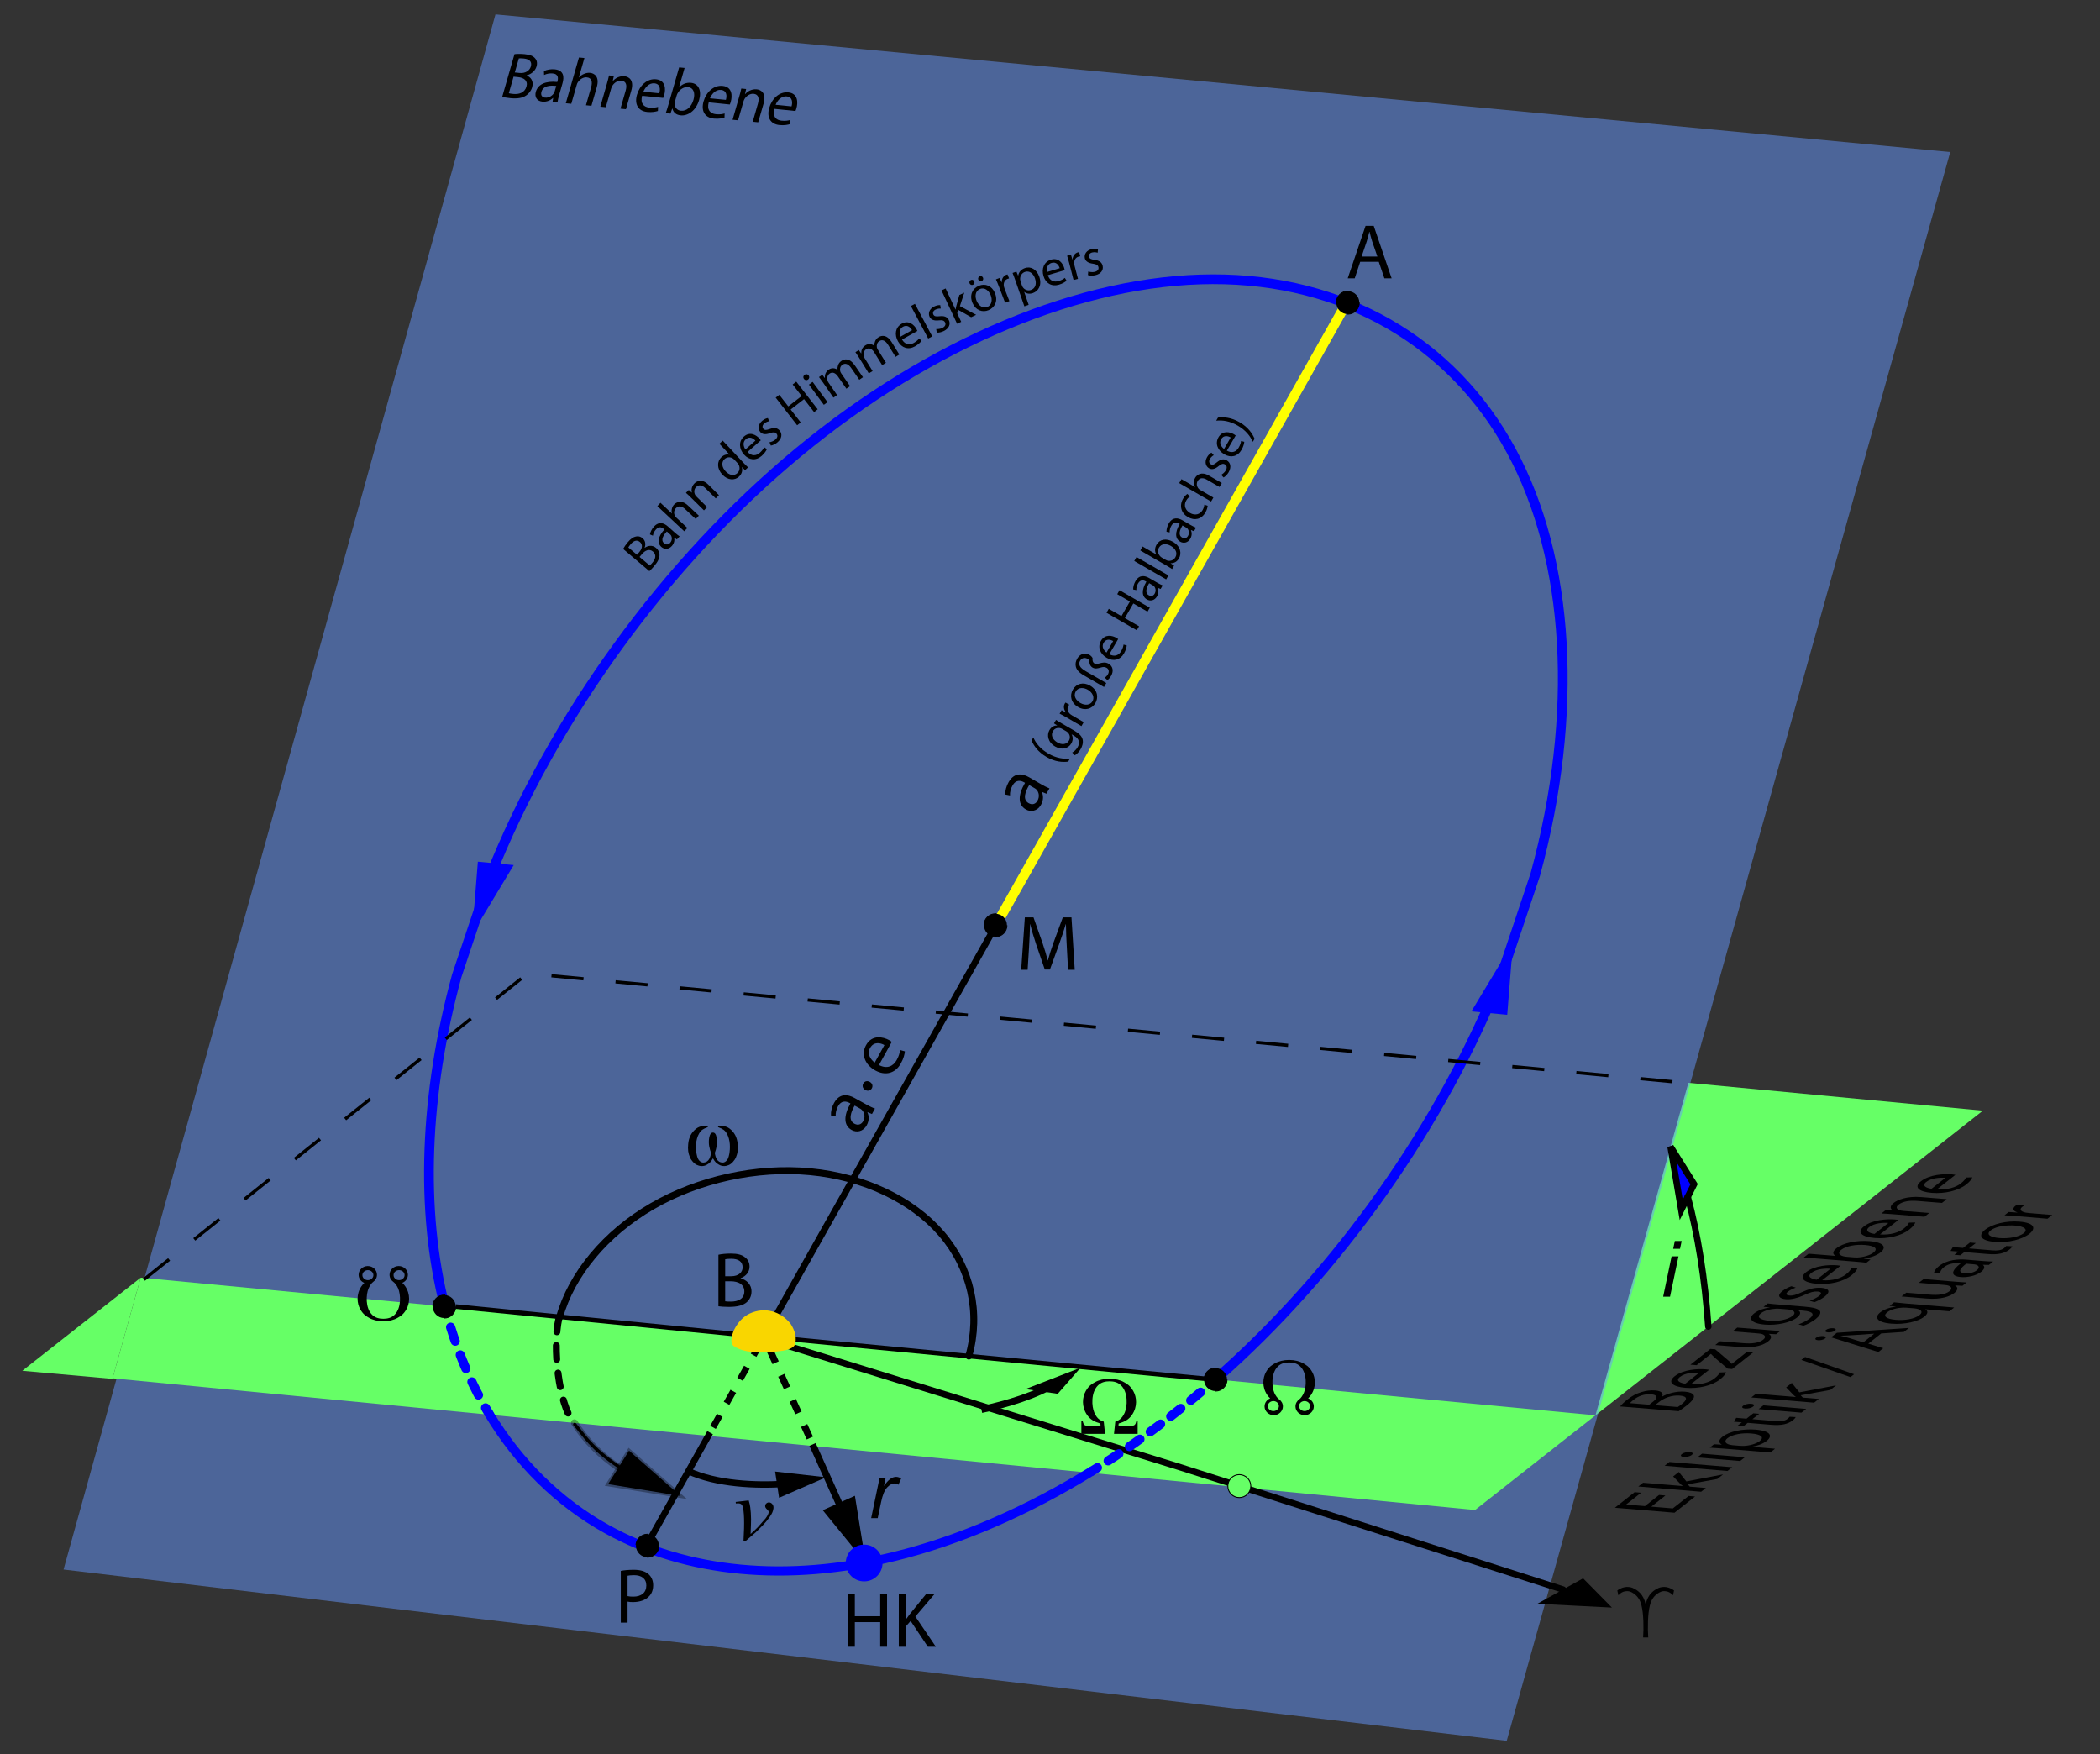<?xml version="1.0" encoding="utf-8"?>
<!-- Generator: Adobe Illustrator 16.0.3, SVG Export Plug-In . SVG Version: 6.00 Build 0)  -->
<!DOCTYPE svg PUBLIC "-//W3C//DTD SVG 1.1//EN" "http://www.w3.org/Graphics/SVG/1.1/DTD/svg11.dtd">
<svg version="1.1" id="Ebene_1" xmlns="http://www.w3.org/2000/svg" xmlns:xlink="http://www.w3.org/1999/xlink" x="0px" y="0px"
	 width="647.633px" height="541px" viewBox="0 0 647.633 541" enable-background="new 0 0 647.633 541" xml:space="preserve">
<rect x="0" y="0" width="647.633" height="541" fill="#333333" stroke="none"/>
<path fill="none" stroke="#000000" stroke-miterlimit="10" stroke-dasharray="5.669" d="M245.727,416.291
	c-0.922,4.503-4.907,7.894-9.683,7.894c-5.458,0-9.885-4.423-9.885-9.884c0-0.738,0.081-1.457,0.232-2.146"/>
<polygon fill="#66FF66" points="492.035,436.457 520.688,333.924 611.505,342.516 492.035,436.459 "/>
<polyline opacity="0.5" fill="#6699FF" enable-background="new    " points="19.598,484.014 152.799,4.444 601.448,46.889 
	464.669,536.831 "/>
<polyline fill="#66FF66" points="6.878,422.721 43.386,394.012 34.669,425.21 "/>
<polyline fill="#66FF66" points="34.717,425.037 43.386,394.012 492.035,436.457 454.902,465.658 "/>
<line fill="none" stroke="#FFFF00" stroke-width="3" stroke-linecap="round" stroke-miterlimit="10" x1="307.162" y1="285.311" x2="415.256" y2="93.468"/>
<line fill="none" stroke="#000000" stroke-width="1.984" stroke-miterlimit="10" x1="218.988" y1="441.801" x2="199.209" y2="476.902"/>
<line fill="none" stroke="#000000" stroke-width="1.984" stroke-miterlimit="10" stroke-dasharray="4.252" x1="234.5" y1="414.233" x2="217.822" y2="443.833"/>
<line fill="none" stroke="#000000" stroke-width="2" stroke-linecap="round" stroke-miterlimit="10" x1="307.162" y1="285.311" x2="235.666" y2="412.201"/>
<g>
	<path fill="none" stroke="#000000" stroke-width="2.126" stroke-linecap="round" stroke-miterlimit="10" d="M298.781,418.174
		c3.723-13.313,0.617-27.19-8.438-37.715c-9.054-10.521-23.942-17.557-40.467-19.119c-16.523-1.562-34.479,2.363-48.792,10.674
		c-14.314,8.313-24.814,20.9-28.536,34.22"/>
	
		<path opacity="0.33" fill="none" stroke="#000000" stroke-width="2.126" stroke-linecap="round" stroke-miterlimit="10" enable-background="new    " d="
		M191.132,452.83c-5.804-3.856-10.561-8.662-13.979-14.072"/>
	<polygon opacity="0.33" stroke="#000000" stroke-width="2.126" enable-background="new    " points="188.269,457.404 
		194.101,448.088 208.375,460.637 	"/>
</g>
<polygon stroke="#000000" stroke-width="1.984" stroke-linecap="round" stroke-miterlimit="10" points="477.614,493.758 
	488.041,487.962 494.608,494.622 "/>
<polyline stroke="#000000" stroke-width="1.984" stroke-linecap="round" stroke-miterlimit="10" points="240.631,414.301 
	362.933,452.149 364.036,452.491 482.052,490.188 "/>
<g>
	<polygon points="333.244,421.771 326.21,429.82 316.236,428.367 	"/>
</g>
<g>
	<polygon fill="#0000FF" stroke="#000000" stroke-width="1.984" points="518.49,373.09 515.188,353.613 522.451,365.189 	"/>
	<path fill="none" stroke="#000000" stroke-width="1.984" stroke-linecap="round" stroke-miterlimit="10" d="M520.494,369.092
		c3.125,11.551,5.312,25.318,6.347,39.998"/>
</g>
<polygon fill="#0000FF" stroke="#0000FF" stroke-linecap="round" stroke-miterlimit="10" points="454.607,311.474 465.945,292.658 
	464.366,312.397 "/>
<path fill="none" stroke="#0000FF" stroke-width="3" stroke-linecap="round" stroke-miterlimit="10" d="M374.863,425.371
	c37.936-33.313,69.875-78.57,88.429-125.29l10.178-30.372c13.508-49.463,10.789-97.16-7.455-130.804
	c-18.246-33.644-51.83-52.893-92.104-52.789c-40.273,0.104-86.826,19.56-127.671,53.355
	c-40.842,33.795-75.558,81.589-95.203,131.068l-10.179,30.373c-9.995,36.602-11.29,72.334-3.694,101.971"/>
<g>
	<g>
		<path fill="none" stroke="#0000FF" stroke-width="2.835" stroke-linecap="round" stroke-miterlimit="10" d="M336.632,453.726
			c0.603-0.367,1.203-0.741,1.806-1.118"/>
		
			<path fill="none" stroke="#0000FF" stroke-width="2.835" stroke-linecap="round" stroke-miterlimit="10" stroke-dasharray="3.945,3.945" d="
			M341.761,450.485c10.237-6.634,20.294-14.141,30-22.43"/>
		<path fill="none" stroke="#0000FF" stroke-width="2.835" stroke-linecap="round" stroke-miterlimit="10" d="M373.261,426.769
			c0.534-0.464,1.068-0.93,1.603-1.396"/>
	</g>
</g>
<path fill="none" stroke="#0000FF" stroke-width="2.835" stroke-linecap="round" stroke-miterlimit="10" d="M150.824,435.994
	c9.155,15.177,21.468,27.313,36.312,35.557c24.465,13.586,55.721,16.543,88.813,8.402c20.006-4.922,40.64-13.889,60.683-26.229"/>
<g>
	<g>
		<path fill="none" stroke="#0000FF" stroke-width="2.835" stroke-linecap="round" stroke-miterlimit="10" d="M137.161,402.883
			c0.176,0.688,0.355,1.374,0.543,2.059"/>
		
			<path fill="none" stroke="#0000FF" stroke-width="2.835" stroke-linecap="round" stroke-miterlimit="10" stroke-dasharray="4.527,4.527" d="
			M138.969,409.286c2.531,8.187,5.771,15.849,9.662,22.908"/>
		<path fill="none" stroke="#0000FF" stroke-width="2.835" stroke-linecap="round" stroke-miterlimit="10" d="M149.745,434.166
			c0.354,0.614,0.714,1.224,1.079,1.828"/>
	</g>
</g>
<polygon fill="#0000FF" stroke="#0000FF" stroke-linecap="round" stroke-miterlimit="10" points="146.249,286.009 157.588,267.198 
	147.827,266.274 "/>
<g>
	<path d="M158.666,16.704c0.777-0.106,1.982-0.109,3.137,0.004c1.667,0.165,2.655,0.569,3.247,1.323
		c0.521,0.583,0.716,1.42,0.412,2.474c-0.377,1.312-1.546,2.36-3.03,2.725l-0.019,0.06c1.144,0.419,2.274,1.616,1.705,3.603
		c-0.332,1.153-1.023,1.984-1.887,2.574c-1.13,0.768-2.698,1.021-4.812,0.813c-1.149-0.115-2.01-0.281-2.542-0.416L158.666,16.704z
		 M158.757,22.355l1.517,0.149c1.745,0.173,3.062-0.698,3.434-1.99c0.443-1.55-0.502-2.299-2.188-2.465
		c-0.769-0.077-1.227-0.061-1.513-0.027L158.757,22.355z M156.914,28.756c0.329,0.094,0.782,0.159,1.379,0.218
		c1.727,0.171,3.506-0.328,4.065-2.275c0.521-1.809-0.771-2.734-2.595-2.914l-1.381-0.138L156.914,28.756z"/>
	<path d="M172.446,29.271c-0.238,0.834-0.438,1.653-0.527,2.319l-1.517-0.15l0.195-1.228l-0.059-0.006
		c-0.715,0.705-1.929,1.281-3.25,1.15c-1.879-0.186-2.443-1.652-2.043-3.044c0.668-2.325,3.027-3.4,6.608-3.025l0.058-0.198
		c0.229-0.796,0.437-2.268-1.471-2.436c-0.882-0.088-1.855,0.082-2.643,0.475l-0.045-1.211c0.909-0.42,2.139-0.646,3.31-0.531
		c2.856,0.283,2.971,2.359,2.415,4.287L172.446,29.271z M171.547,26.503c-1.83-0.222-4.02-0.091-4.559,1.777
		c-0.328,1.153,0.25,1.743,1.096,1.826c1.229,0.121,2.241-0.596,2.745-1.385c0.106-0.173,0.187-0.369,0.235-0.549L171.547,26.503z"
		/>
	<path d="M178.547,17.731l1.688,0.166l-1.728,6.003l0.039,0.004c0.411-0.471,0.965-0.886,1.563-1.112
		c0.593-0.269,1.236-0.389,1.869-0.325c1.247,0.123,3.016,1.114,2.06,4.434l-1.646,5.726l-1.688-0.167l1.59-5.526
		c0.453-1.569,0.269-2.917-1.324-3.074c-1.093-0.108-2.164,0.603-2.767,1.524c-0.163,0.229-0.259,0.485-0.354,0.824l-1.669,5.804
		l-1.688-0.167L178.547,17.731z"/>
	<path d="M187.148,25.88c0.292-1.013,0.502-1.811,0.673-2.611l1.497,0.148l-0.354,1.579L189,25c0.72-0.849,2.05-1.637,3.583-1.484
		c1.284,0.128,3.051,1.119,2.103,4.419l-1.649,5.744l-1.688-0.167l1.595-5.546c0.446-1.55,0.27-2.917-1.321-3.074
		c-1.097-0.108-2.191,0.621-2.777,1.564c-0.141,0.211-0.271,0.525-0.354,0.805l-1.668,5.803l-1.688-0.167L187.148,25.88z"/>
	<path d="M198.031,29.533c-0.643,2.369,0.519,3.485,2.203,3.652c1.209,0.119,2.021-0.025,2.708-0.223l-0.049,1.263
		c-0.674,0.22-1.808,0.455-3.284,0.309c-2.837-0.28-3.997-2.419-3.169-5.302c0.841-2.921,3.168-5.043,5.873-4.775
		c3.028,0.301,3.021,3.142,2.513,4.91c-0.104,0.357-0.201,0.634-0.3,0.829L198.031,29.533z M203.32,28.769
		c0.334-1.091,0.376-2.886-1.503-3.072c-1.728-0.17-2.924,1.388-3.404,2.587L203.32,28.769z"/>
	<path d="M209.442,20.789l1.688,0.167l-1.732,6.022l0.04,0.003c0.901-1.015,2.17-1.584,3.668-1.436
		c2.301,0.229,3.34,2.375,2.504,5.277c-0.995,3.458-3.597,4.959-5.668,4.754c-1.342-0.134-2.24-0.774-2.586-2.116l-0.038-0.003
		l-0.554,1.579l-1.457-0.144c0.246-0.65,0.546-1.623,0.79-2.478L209.442,20.789z M208.18,31.212
		c-0.063,0.219-0.107,0.439-0.126,0.642c-0.023,1.245,0.734,2.178,1.941,2.298c1.781,0.177,3.249-1.211,3.883-3.417
		c0.562-1.949,0.077-3.694-1.729-3.872c-1.146-0.113-2.464,0.615-3.168,1.895c-0.119,0.213-0.228,0.448-0.309,0.727L208.18,31.212z"
		/>
	<path d="M218.57,31.566c-0.643,2.368,0.519,3.485,2.203,3.651c1.209,0.12,2.021-0.025,2.706-0.223l-0.048,1.263
		c-0.674,0.22-1.808,0.455-3.283,0.31c-2.837-0.281-3.997-2.421-3.167-5.302c0.84-2.922,3.165-5.043,5.869-4.775
		c3.029,0.3,3.021,3.142,2.512,4.91c-0.101,0.357-0.199,0.634-0.297,0.829L218.57,31.566z M223.857,30.801
		c0.335-1.091,0.379-2.886-1.501-3.072c-1.728-0.17-2.924,1.389-3.404,2.587L223.857,30.801z"/>
	<path d="M227.938,29.917c0.293-1.014,0.502-1.811,0.673-2.611l1.498,0.148l-0.356,1.579l0.04,0.004
		c0.716-0.85,2.048-1.637,3.581-1.485c1.286,0.128,3.053,1.12,2.104,4.42l-1.654,5.744l-1.686-0.168l1.595-5.545
		c0.446-1.551,0.269-2.917-1.324-3.074c-1.094-0.108-2.188,0.621-2.776,1.563c-0.14,0.212-0.271,0.526-0.352,0.805l-1.67,5.804
		l-1.688-0.168L227.938,29.917z"/>
	<path d="M238.821,33.569c-0.643,2.369,0.519,3.485,2.204,3.653c1.208,0.119,2.021-0.025,2.707-0.224l-0.049,1.264
		c-0.674,0.218-1.808,0.455-3.283,0.309c-2.839-0.281-3.999-2.42-3.169-5.302c0.841-2.922,3.167-5.043,5.871-4.775
		c3.029,0.3,3.021,3.142,2.512,4.91c-0.104,0.357-0.199,0.634-0.297,0.828L238.821,33.569z M244.109,32.806
		c0.335-1.092,0.377-2.887-1.502-3.072c-1.727-0.171-2.924,1.387-3.405,2.586L244.109,32.806z"/>
</g>
<g>
	<path d="M329,291.965c-0.119-2.256-0.266-4.992-0.266-6.984h-0.047c-0.576,1.873-1.226,3.912-2.041,6.146l-2.854,7.848h-1.584
		l-2.643-7.701c-0.769-2.307-1.394-4.369-1.849-6.289h-0.049c-0.047,2.017-0.168,4.705-0.313,7.15l-0.435,6.938h-1.991l1.129-16.177
		h2.664l2.76,7.822c0.674,1.992,1.201,3.77,1.635,5.448h0.047c0.433-1.632,1.008-3.408,1.729-5.448l2.881-7.822h2.664l1.01,16.177
		h-2.063L329,291.965z"/>
</g>
<g>
	<path d="M340.795,442.177h-7.301v-4.007h0.372c0.295,1.213,0.592,1.511,1.631,1.511h3.906l-0.049-0.691
		c-1.905-0.568-3.113-1.213-4.132-2.695c-1.729-2.544-1.437-5.438-0.396-7.29c0.986-1.807,2.153-2.351,2.823-2.745
		c1.135-0.671,2.768-1.089,4.521-1.089c1.752,0,3.386,0.418,4.521,1.089c0.67,0.396,1.837,0.938,2.823,2.745
		c1.041,1.854,1.336,4.746-0.396,7.29c-1.018,1.482-2.226,2.129-4.132,2.695l-0.049,0.691h3.905c1.04,0,1.339-0.298,1.632-1.511
		h0.372v4.007h-7.296l0.395-3.755c0.796-0.349,1.956-0.593,2.919-2.815c0.818-1.881,1.088-6.16-1.113-8.359
		c-1.01-1.013-2.325-1.285-3.582-1.285c-1.267,0-2.571,0.272-3.583,1.285c-2.205,2.203-1.931,6.479-1.111,8.359
		c0.963,2.224,2.123,2.468,2.919,2.815L340.795,442.177z"/>
</g>
<g>
	<path d="M221.56,386.941c0.912-0.22,2.376-0.359,3.815-0.359c2.088,0,3.433,0.359,4.416,1.176c0.84,0.623,1.368,1.584,1.368,2.855
		c0,1.584-1.058,2.951-2.736,3.553v0.072c1.536,0.356,3.336,1.631,3.336,4.028c0,1.396-0.552,2.447-1.392,3.24
		c-1.104,1.031-2.93,1.515-5.568,1.515c-1.439,0-2.544-0.099-3.239-0.191V386.941L221.56,386.941z M223.648,393.564h1.896
		c2.185,0,3.479-1.179,3.479-2.734c0-1.873-1.416-2.641-3.526-2.641c-0.96,0-1.514,0.069-1.85,0.145L223.648,393.564
		L223.648,393.564z M223.648,401.293c0.434,0.072,1.008,0.096,1.752,0.096c2.16,0,4.151-0.791,4.151-3.143
		c0-2.188-1.896-3.121-4.176-3.121h-1.729L223.648,401.293L223.648,401.293z"/>
</g>
<g>
	<path d="M218.283,347.588c-1.535,0.576-2.111,1.008-2.615,1.848c-1.271,2.091-1.129,4.851-0.84,6.457
		c0.238,1.248,0.525,1.752,0.959,2.16c0.479,0.455,1.008,0.576,1.683,0.383c1.584-0.452,1.702-2.424,1.821-2.879
		c-0.434-1.248-0.912-2.76-0.576-4.68c0.193-1.057,0.529-1.609,1.152-1.609c0.625,0,0.961,0.556,1.15,1.609
		c0.336,1.92-0.146,3.432-0.576,4.68c0.121,0.455,0.24,2.427,1.824,2.879c0.672,0.193,1.2,0.072,1.68-0.383
		c0.434-0.408,0.723-0.912,0.963-2.16c0.285-1.606,0.432-4.366-0.842-6.457c-0.504-0.84-1.08-1.271-2.615-1.848v-0.408
		c0.84,0.052,2.256-0.119,3.527,0.84c1.514,1.152,2.328,2.689,2.521,4.777c0.168,1.729,0,2.81-0.526,4.08
		c-0.435,1.031-1.347,2.016-2.16,2.375c-0.672,0.313-1.896,0.625-3.07-0.072c-0.842-0.479-1.227-0.84-1.873-1.967
		c-0.646,1.127-1.031,1.486-1.871,1.967c-1.178,0.697-2.399,0.388-3.072,0.072c-0.815-0.359-1.729-1.344-2.159-2.375
		c-0.527-1.273-0.695-2.354-0.527-4.08c0.191-2.088,1.01-3.625,2.521-4.777c1.271-0.959,2.688-0.788,3.527-0.84v0.408H218.283z"/>
</g>
<g>
	<path d="M191.451,484.432c1.008-0.19,2.326-0.336,4.008-0.336c2.063,0,3.576,0.479,4.537,1.347c0.887,0.768,1.438,1.94,1.438,3.383
		c0,1.465-0.433,2.617-1.271,3.457c-1.104,1.176-2.904,1.772-4.945,1.772c-0.622,0-1.198-0.021-1.68-0.145v6.479h-2.088
		L191.451,484.432L191.451,484.432z M193.539,492.207c0.457,0.119,1.058,0.168,1.729,0.168c2.544,0,4.059-1.248,4.059-3.432
		c0-2.16-1.515-3.191-3.815-3.191c-0.912,0-1.608,0.096-1.97,0.168L193.539,492.207L193.539,492.207z"/>
</g>
<g>
	<path d="M318.676,227.409c0.787,1.803,2.158,3.556,4.681,5.012c2.467,1.424,4.666,1.678,6.61,1.508l-0.543,0.942
		c-1.653,0.209-3.973,0.127-6.674-1.433c-2.707-1.582-3.959-3.542-4.619-5.087L318.676,227.409z"/>
	<path d="M331.371,225.354c1.553,0.896,2.297,1.751,2.521,2.732c0.213,1.009-0.123,2.071-0.609,2.917
		c-0.467,0.804-1.172,1.579-1.844,1.911l-0.769-0.849c0.547-0.275,1.197-0.824,1.679-1.655c0.719-1.247,0.596-2.538-1.105-3.521
		l-0.734-0.424l-0.018,0.028c0.416,0.72,0.488,1.743-0.109,2.782c-0.959,1.663-3.063,2.039-4.932,0.958
		c-2.271-1.312-2.691-3.531-1.797-5.083c0.674-1.164,1.629-1.443,2.356-1.428l0.019-0.028l-0.975-0.617l0.625-1.081
		c0.444,0.313,0.979,0.64,1.797,1.111L331.371,225.354z M327.578,224.79c-0.195-0.112-0.385-0.202-0.582-0.243
		c-0.85-0.194-1.768,0.052-2.285,0.952c-0.672,1.164-0.168,2.563,1.396,3.467c1.305,0.752,2.805,0.713,3.557-0.589
		c0.439-0.762,0.359-1.713-0.283-2.418c-0.153-0.181-0.375-0.345-0.596-0.473L327.578,224.79z"/>
	<path d="M328.908,221.235c-0.789-0.456-1.479-0.834-2.123-1.153l0.613-1.067l1.35,0.705l0.023-0.042
		c-0.726-0.825-0.859-1.901-0.39-2.718c0.072-0.125,0.142-0.214,0.23-0.309l1.139,0.656c-0.094,0.131-0.182,0.248-0.274,0.414
		c-0.496,0.859-0.197,1.845,0.606,2.531c0.164,0.131,0.351,0.257,0.56,0.377l3.573,2.064l-0.702,1.219L328.908,221.235z"/>
	<path d="M337.813,216.822c-1.041,1.801-3.187,2.447-5.308,1.223c-2.243-1.296-2.705-3.539-1.643-5.381
		c1.111-1.926,3.266-2.42,5.303-1.245c2.494,1.44,2.572,3.796,1.652,5.39L337.813,216.822z M336.922,216.252
		c0.673-1.164,0.082-2.669-1.442-3.549c-1.135-0.656-2.892-0.912-3.724,0.529c-0.823,1.427,0.146,2.819,1.421,3.555
		c1.469,0.848,3.059,0.657,3.737-0.521L336.922,216.252z"/>
	<path d="M340.477,211.856l-6.265-3.616c-1.58-0.912-2.25-1.798-2.444-2.742c-0.175-0.785-0.023-1.586,0.455-2.417
		c0.768-1.33,2.248-2.008,3.772-1.128c0.471,0.272,0.805,0.687,0.949,0.975c-0.096,0.776,0.076,1.374,0.549,1.646
		c0.471,0.272,0.922,0.163,1.611-0.01c0.875-0.234,1.785-0.466,2.781,0.109c1.303,0.752,1.659,2.214,0.771,3.752
		c-0.307,0.526-0.699,1.019-1.141,1.301l-0.802-0.758c0.39-0.256,0.709-0.588,0.949-1.004c0.512-0.887,0.258-1.662-0.379-2.03
		c-0.582-0.336-1.123-0.297-1.859-0.076c-0.891,0.262-1.69,0.464-2.467,0.017c-0.707-0.408-1.067-1.189-0.992-2.217
		c-0.118-0.179-0.288-0.333-0.524-0.469c-0.955-0.552-1.854-0.276-2.342,0.569c-0.615,1.067-0.211,2.095,1.756,3.23l6.317,3.648
		L340.477,211.856z"/>
	<path d="M342.115,201.755c1.664,0.924,2.943,0.277,3.646-0.942c0.504-0.873,0.663-1.501,0.739-2.048l0.984,0.274
		c-0.053,0.542-0.25,1.426-0.863,2.493c-1.188,2.051-3.274,2.506-5.285,1.346c-2.037-1.176-2.936-3.301-1.809-5.255
		c1.266-2.189,3.52-1.646,4.752-0.934c0.248,0.144,0.438,0.27,0.559,0.378L342.115,201.755z M343.297,197.69
		c-0.754-0.454-2.164-0.825-2.948,0.533c-0.72,1.247,0.112,2.429,0.901,3.014L343.297,197.69z"/>
	<path d="M341.945,187.746l3.906,2.256l2.608-4.517l-3.907-2.256l0.704-1.219l9.339,5.392l-0.703,1.219l-4.379-2.528l-2.609,4.517
		l4.381,2.528l-0.703,1.219l-9.34-5.392L341.945,187.746z"/>
	<path d="M356.9,179.698c0.582,0.336,1.166,0.636,1.664,0.831l-0.633,1.094l-0.91-0.377L357,181.288
		c0.316,0.665,0.363,1.671-0.188,2.627c-0.785,1.358-2.142,1.499-3.109,0.938c-1.621-0.936-1.678-2.889-0.166-5.472l-0.139-0.08
		c-0.555-0.32-1.652-0.751-2.435,0.628c-0.366,0.637-0.563,1.393-0.516,2.048l-0.979-0.195c-0.025-0.754,0.211-1.708,0.698-2.553
		c1.189-2.064,2.879-1.755,4.224-0.979L356.9,179.698z M354.396,179.841c-0.795,1.314-1.433,2.96-0.129,3.712
		c0.803,0.464,1.469,0.146,1.819-0.464c0.513-0.887,0.285-1.775-0.17-2.297c-0.104-0.113-0.231-0.207-0.356-0.279L354.396,179.841z"
		/>
	<path d="M349.799,172.992l0.703-1.219l9.838,5.68l-0.704,1.219L349.799,172.992z"/>
	<path d="M351.67,169.75l0.703-1.219l4.197,2.424l0.018-0.028c-0.5-0.861-0.522-1.91,0.103-2.99c0.959-1.663,3.02-2.026,5.039-0.858
		c2.412,1.392,2.725,3.604,1.858,5.101c-0.563,0.97-1.373,1.516-2.559,1.517l-0.016,0.027l1.067,0.709l-0.608,1.053
		c-0.433-0.306-1.104-0.711-1.699-1.056L351.67,169.75z M359.523,172.659c0.151,0.088,0.313,0.162,0.469,0.214
		c0.98,0.252,1.979-0.132,2.482-1.005c0.743-1.289,0.137-2.637-1.402-3.524c-1.355-0.784-2.906-0.755-3.658,0.547
		c-0.479,0.831-0.348,1.943,0.435,2.707c0.129,0.129,0.278,0.253,0.473,0.365L359.523,172.659z"/>
	<path d="M367.18,161.893c0.582,0.336,1.166,0.636,1.664,0.831l-0.634,1.095l-0.907-0.377l-0.025,0.042
		c0.32,0.665,0.367,1.671-0.187,2.627c-0.782,1.358-2.141,1.499-3.108,0.938c-1.621-0.936-1.676-2.889-0.166-5.472l-0.139-0.08
		c-0.556-0.32-1.654-0.752-2.433,0.628c-0.369,0.637-0.563,1.393-0.52,2.048l-0.979-0.195c-0.024-0.754,0.211-1.708,0.697-2.553
		c1.191-2.064,2.881-1.755,4.225-0.979L367.18,161.893z M364.678,162.037c-0.798,1.314-1.435,2.96-0.132,3.712
		c0.806,0.464,1.47,0.146,1.82-0.464c0.512-0.887,0.283-1.775-0.172-2.297c-0.102-0.114-0.23-0.208-0.354-0.28L364.678,162.037z"/>
	<path d="M372.439,155.951c-0.029,0.407-0.203,1.25-0.726,2.15c-1.168,2.023-3.299,2.547-5.362,1.355s-2.761-3.478-1.494-5.667
		c0.416-0.721,0.963-1.254,1.336-1.482l0.77,0.813c-0.319,0.203-0.75,0.564-1.135,1.229c-0.889,1.538-0.219,3.033,1.182,3.841
		c1.554,0.896,3.085,0.45,3.853-0.88c0.4-0.693,0.498-1.246,0.548-1.681L372.439,155.951z"/>
	<path d="M363.662,148.98l0.701-1.219l4.188,2.416l0.017-0.028c-0.232-0.394-0.377-0.883-0.354-1.369
		c-0.016-0.488,0.107-0.99,0.373-1.447c0.521-0.9,1.904-2.021,4.222-0.686l3.989,2.304l-0.703,1.219l-3.854-2.224
		c-1.096-0.632-2.229-0.75-2.893,0.4c-0.455,0.79-0.255,1.719,0.274,2.339c0.127,0.165,0.299,0.283,0.533,0.419l4.047,2.336
		l-0.703,1.22L363.662,148.98z"/>
	<path d="M376.609,146.424c0.438-0.246,1.059-0.74,1.408-1.349c0.504-0.873,0.313-1.537-0.254-1.865
		c-0.582-0.336-1.103-0.173-1.945,0.521c-1.146,0.963-2.127,1.155-2.93,0.691c-1.082-0.624-1.455-2.023-0.634-3.45
		c0.394-0.679,0.916-1.171,1.361-1.395l0.701,0.795c-0.303,0.175-0.816,0.524-1.18,1.148c-0.416,0.72-0.224,1.348,0.274,1.636
		c0.566,0.328,1.041,0.084,1.877-0.597c1.094-0.902,2.027-1.176,3.039-0.592c1.189,0.688,1.486,2.096,0.584,3.662
		c-0.425,0.734-1.012,1.301-1.561,1.612L376.609,146.424z"/>
	<path d="M378.361,138.974c1.666,0.924,2.945,0.277,3.647-0.942c0.505-0.873,0.664-1.501,0.74-2.049l0.984,0.274
		c-0.055,0.542-0.25,1.426-0.865,2.493c-1.186,2.05-3.274,2.505-5.283,1.346c-2.037-1.176-2.938-3.302-1.809-5.255
		c1.266-2.189,3.52-1.645,4.75-0.933c0.25,0.144,0.438,0.27,0.561,0.377L378.361,138.974z M379.545,134.909
		c-0.754-0.454-2.166-0.825-2.948,0.533c-0.722,1.247,0.11,2.43,0.901,3.015L379.545,134.909z"/>
	<path d="M386.367,136.244c-0.813-1.762-2.158-3.556-4.652-4.996c-2.493-1.44-4.688-1.708-6.639-1.524l0.543-0.942
		c1.641-0.217,3.973-0.127,6.688,1.44c2.707,1.582,3.932,3.526,4.604,5.079L386.367,136.244z"/>
</g>
<g>
	<path d="M192.177,169.28c0.282-0.557,0.84-1.364,1.46-2.097c0.898-1.063,1.66-1.591,2.5-1.741c0.679-0.159,1.396-0.014,2.042,0.534
		c0.806,0.682,1.047,1.809,0.629,2.922l0.037,0.031c0.845-0.626,2.267-0.995,3.487,0.039c0.708,0.6,1.008,1.335,1.049,2.104
		c0.05,1.006-0.491,2.141-1.629,3.485c-0.62,0.732-1.146,1.253-1.492,1.566L192.177,169.28z M196.447,171.071l0.816-0.965
		c0.94-1.111,0.899-2.277,0.106-2.949c-0.953-0.806-1.954-0.417-2.863,0.658c-0.414,0.488-0.613,0.8-0.723,1.002L196.447,171.071z
		 M200.379,174.399c0.224-0.189,0.481-0.472,0.804-0.85c0.931-1.099,1.386-2.454,0.188-3.467c-1.111-0.941-2.404-0.379-3.389,0.781
		l-0.744,0.879L200.379,174.399z"/>
	<path d="M208.133,164.259c0.502,0.446,1.015,0.858,1.462,1.149l-0.841,0.945l-0.813-0.553l-0.03,0.036
		c0.178,0.715,0.021,1.71-0.714,2.535c-1.042,1.172-2.396,1.036-3.234,0.292c-1.398-1.244-1.061-3.167,0.939-5.393l-0.12-0.106
		c-0.479-0.425-1.468-1.07-2.509,0.125c-0.487,0.55-0.833,1.25-0.919,1.901l-0.918-0.388c0.126-0.744,0.55-1.63,1.197-2.36
		c1.584-1.782,3.176-1.138,4.334-0.107L208.133,164.259z M205.652,163.895c-1.044,1.126-2,2.611-0.876,3.61
		c0.694,0.617,1.409,0.439,1.876-0.087c0.682-0.765,0.64-1.681,0.296-2.284c-0.074-0.131-0.185-0.25-0.292-0.345L205.652,163.895z"
		/>
	<path d="M202.726,156.075l0.961-1.028l3.529,3.299l0.021-0.023c-0.14-0.438-0.168-0.945-0.035-1.414
		c0.097-0.479,0.331-0.939,0.689-1.325c0.71-0.76,2.313-1.539,4.268,0.286l3.365,3.146l-0.961,1.029l-3.25-3.037
		c-0.923-0.863-2-1.234-2.905-0.264c-0.623,0.666-0.638,1.618-0.262,2.341c0.085,0.189,0.229,0.343,0.426,0.529l3.412,3.19
		l-0.961,1.029L202.726,156.075z"/>
	<path d="M213.076,153.414c-0.581-0.573-1.049-1.011-1.537-1.427l0.876-0.888l0.956,0.831l0.021-0.023
		c-0.243-0.779-0.125-1.922,0.772-2.833c0.753-0.763,2.377-1.498,4.269,0.368l3.292,3.248l-0.989,1.002l-3.177-3.136
		c-0.889-0.876-1.967-1.288-2.896-0.343c-0.643,0.649-0.682,1.623-0.303,2.355c0.08,0.169,0.24,0.372,0.398,0.529l3.326,3.281
		l-0.988,1.002L213.076,153.414z"/>
	<path d="M222.884,135.879l6.401,6.829c0.471,0.502,1.02,1.063,1.415,1.416l-0.924,0.864l-0.966-0.937l-0.021,0.021
		c0.273,0.926,0.047,2.039-0.875,2.904c-1.366,1.28-3.513,1.12-5.12-0.596c-1.783-1.88-1.677-4.129-0.313-5.41
		c0.875-0.821,1.844-0.959,2.503-0.746l0.022-0.021l-3.15-3.362L222.884,135.879z M226.485,141.78
		c-0.131-0.14-0.296-0.292-0.462-0.4c-0.753-0.5-1.815-0.511-2.587,0.211c-1.063,0.996-0.815,2.52,0.342,3.758
		c1.083,1.155,2.542,1.565,3.641,0.537c0.688-0.646,0.881-1.704,0.355-2.638c-0.098-0.173-0.216-0.324-0.369-0.487L226.485,141.78z"
		/>
	<path d="M230.552,139.369c1.286,1.404,2.704,1.195,3.758,0.261c0.754-0.668,1.104-1.214,1.352-1.709l0.851,0.573
		c-0.224,0.497-0.689,1.273-1.611,2.09c-1.771,1.571-3.898,1.34-5.438-0.396c-1.562-1.76-1.738-4.06-0.05-5.557
		c1.893-1.677,3.856-0.447,4.802,0.618c0.189,0.215,0.328,0.394,0.41,0.535L230.552,139.369z M232.961,135.887
		c-0.571-0.669-1.793-1.468-2.966-0.428c-1.078,0.955-0.663,2.34-0.101,3.145L232.961,135.887z"/>
	<path d="M237.303,136.381c0.495-0.083,1.243-0.338,1.781-0.792c0.771-0.65,0.815-1.338,0.395-1.84
		c-0.435-0.514-0.978-0.537-2.007-0.17c-1.406,0.517-2.393,0.365-2.991-0.344c-0.806-0.954-0.684-2.397,0.577-3.46
		c0.599-0.505,1.259-0.79,1.752-0.851l0.395,0.987c-0.348,0.062-0.949,0.215-1.5,0.679c-0.638,0.537-0.668,1.192-0.299,1.633
		c0.425,0.501,0.951,0.433,1.971,0.076c1.334-0.478,2.307-0.418,3.061,0.475c0.887,1.052,0.688,2.477-0.692,3.643
		c-0.647,0.547-1.394,0.881-2.016,0.988L237.303,136.381z"/>
	<path d="M240.334,121.761l2.767,3.564l4.121-3.197l-2.767-3.565l1.11-0.863l6.61,8.52l-1.111,0.863l-3.101-3.995l-4.121,3.198
		l3.101,3.994l-1.11,0.863l-6.61-8.52L240.334,121.761z"/>
	<path d="M249.173,117.063c-0.425,0.313-0.955,0.187-1.249-0.213c-0.294-0.399-0.234-0.939,0.203-1.262
		c0.438-0.322,0.958-0.209,1.252,0.19s0.258,0.943-0.192,1.275L249.173,117.063z M254.068,124.844l-4.592-6.236l1.134-0.835
		l4.594,6.236L254.068,124.844z"/>
	<path d="M253.816,117.97c-0.463-0.672-0.854-1.181-1.243-1.689l1.016-0.7l0.762,0.991l0.04-0.027
		c-0.063-0.851,0.14-1.826,1.207-2.562c0.855-0.59,1.878-0.518,2.672,0.042l0.025-0.018c-0.059-0.505,0.023-0.95,0.15-1.33
		c0.184-0.553,0.48-0.993,1.089-1.411c0.854-0.59,2.487-0.9,4.015,1.313l2.589,3.753l-1.134,0.781l-2.488-3.609
		c-0.854-1.238-1.813-1.645-2.736-1.009c-0.672,0.463-0.836,1.296-0.666,1.994c0.065,0.208,0.173,0.446,0.31,0.643l2.726,3.952
		l-1.133,0.781l-2.635-3.82c-0.708-1.027-1.655-1.443-2.537-0.834c-0.712,0.491-0.853,1.442-0.638,2.149
		c0.053,0.216,0.162,0.432,0.298,0.63l2.65,3.846l-1.133,0.781L253.816,117.97z"/>
	<path d="M264.965,110.354c-0.429-0.694-0.793-1.221-1.156-1.749l1.048-0.648l0.711,1.028l0.041-0.025
		c-0.021-0.853,0.229-1.817,1.333-2.499c0.887-0.547,1.9-0.424,2.667,0.175l0.026-0.017c-0.03-0.507,0.072-0.948,0.219-1.32
		c0.21-0.543,0.529-0.968,1.155-1.355c0.886-0.547,2.531-0.775,3.945,1.511l2.396,3.878l-1.17,0.724l-2.308-3.729
		c-0.791-1.279-1.729-1.733-2.684-1.144c-0.692,0.429-0.897,1.252-0.765,1.958c0.056,0.211,0.147,0.454,0.273,0.658l2.524,4.082
		l-1.17,0.724l-2.44-3.946c-0.654-1.062-1.581-1.523-2.492-0.959c-0.734,0.454-0.923,1.398-0.742,2.115
		c0.041,0.219,0.141,0.44,0.268,0.644l2.458,3.973l-1.17,0.724L264.965,110.354z"/>
	<path d="M278.18,104.712c0.961,1.644,2.391,1.739,3.618,1.049c0.877-0.494,1.336-0.954,1.681-1.386l0.709,0.739
		c-0.32,0.438-0.939,1.099-2.017,1.703c-2.063,1.161-4.096,0.486-5.231-1.536c-1.15-2.05-0.842-4.336,1.125-5.442
		c2.203-1.239,3.865,0.377,4.563,1.619c0.142,0.251,0.238,0.454,0.287,0.609L278.18,104.712z M281.27,101.818
		c-0.418-0.775-1.441-1.813-2.81-1.045c-1.256,0.706-1.145,2.147-0.762,3.053L281.27,101.818z"/>
	<path d="M280.918,94.37l1.244-0.661l5.332,10.031l-1.244,0.661L280.918,94.37z"/>
	<path d="M288.727,101.479c0.502,0.034,1.289-0.041,1.916-0.358c0.899-0.455,1.104-1.114,0.813-1.699
		c-0.305-0.6-0.826-0.748-1.914-0.629c-1.485,0.178-2.412-0.198-2.83-1.026c-0.563-1.114-0.108-2.49,1.359-3.232
		c0.699-0.354,1.408-0.478,1.902-0.422l0.153,1.051c-0.354-0.02-0.977-0.011-1.617,0.314c-0.741,0.375-0.926,1.005-0.665,1.52
		c0.295,0.585,0.825,0.641,1.897,0.529c1.406-0.156,2.34,0.126,2.865,1.169c0.619,1.228,0.098,2.568-1.521,3.383
		c-0.756,0.382-1.558,0.536-2.188,0.495L288.727,101.479z"/>
	<path d="M294.666,95.456l0.027-0.014c0.061-0.328,0.143-0.755,0.234-1.082l0.938-3.39l1.521-0.712l-1.359,4.152l5.021,2.684
		l-1.55,0.726l-3.985-2.25l-0.308,1.044l1.232,2.637l-1.271,0.597L290.35,89.56l1.272-0.597L294.666,95.456z"/>
	<path d="M300.055,87.828c-0.429,0.182-0.865-0.032-1.035-0.43c-0.168-0.397,0.012-0.874,0.424-1.049
		c0.396-0.169,0.846,0.023,1.021,0.436c0.168,0.398,0.033,0.855-0.396,1.037L300.055,87.828z M304.891,95.647
		c-1.916,0.814-4.019,0.039-4.976-2.214c-1.016-2.386-0.033-4.454,1.926-5.287c2.048-0.87,4.063,0.029,4.98,2.194
		c1.129,2.65-0.227,4.582-1.92,5.301L304.891,95.647z M304.521,94.657c1.235-0.526,1.67-2.083,0.979-3.703
		c-0.514-1.208-1.76-2.468-3.293-1.817c-1.518,0.645-1.578,2.34-1.002,3.695c0.664,1.561,2.047,2.363,3.299,1.831L304.521,94.657z
		 M302.734,86.689c-0.412,0.175-0.853-0.039-1.021-0.436c-0.17-0.397-0.004-0.868,0.423-1.049c0.397-0.169,0.846,0.024,1.021,0.436
		c0.168,0.397,0.031,0.855-0.41,1.043L302.734,86.689z"/>
	<path d="M308.076,88.388c-0.33-0.851-0.629-1.576-0.934-2.23l1.147-0.445l0.605,1.395l0.045-0.018
		c-0.047-1.097,0.522-2.021,1.402-2.361c0.135-0.052,0.245-0.077,0.377-0.094l0.473,1.224c-0.152,0.042-0.295,0.08-0.475,0.149
		c-0.925,0.358-1.312,1.313-1.113,2.353c0.045,0.205,0.11,0.42,0.197,0.644l1.489,3.85l-1.313,0.508L308.076,88.388z"/>
	<path d="M313.162,86.549c-0.326-0.937-0.604-1.688-0.893-2.367l1.194-0.415l0.511,1.229l0.03-0.01
		c0.214-1.091,0.912-1.909,2.093-2.318c1.782-0.619,3.633,0.416,4.403,2.637c0.912,2.63-0.254,4.492-1.961,5.084
		c-0.981,0.341-1.961,0.207-2.651-0.367l-0.029,0.01l1.381,3.975l-1.33,0.462L313.162,86.549z M315.168,88.038
		c0.063,0.181,0.146,0.373,0.25,0.523c0.547,0.843,1.584,1.195,2.521,0.87c1.406-0.488,1.824-1.92,1.242-3.598
		c-0.511-1.466-1.701-2.458-3.107-1.971c-0.904,0.315-1.547,1.249-1.455,2.336c0.029,0.192,0.055,0.404,0.111,0.57L315.168,88.038z"
		/>
	<path d="M323.156,84.86c0.576,1.815,1.951,2.223,3.301,1.82c0.967-0.289,1.515-0.636,1.943-0.981l0.529,0.877
		c-0.412,0.356-1.162,0.864-2.343,1.217c-2.271,0.677-4.104-0.428-4.768-2.651c-0.674-2.253,0.137-4.415,2.296-5.061
		c2.425-0.723,3.688,1.22,4.097,2.584c0.082,0.276,0.131,0.495,0.146,0.658L323.156,84.86z M326.809,82.718
		c-0.236-0.848-1.009-2.087-2.511-1.639c-1.379,0.412-1.586,1.843-1.414,2.811L326.809,82.718z"/>
	<path d="M329.756,81.192c-0.229-0.882-0.44-1.637-0.67-2.322l1.191-0.31l0.443,1.455l0.047-0.012
		c0.08-1.095,0.75-1.947,1.664-2.185c0.141-0.036,0.252-0.049,0.385-0.05l0.33,1.27c-0.16,0.025-0.304,0.045-0.486,0.094
		c-0.963,0.25-1.453,1.154-1.379,2.209c0.021,0.209,0.063,0.43,0.123,0.663L332.443,86l-1.361,0.354L329.756,81.192z"/>
	<path d="M335.611,83.728c0.479,0.155,1.262,0.275,1.947,0.12c0.981-0.221,1.342-0.81,1.198-1.45
		c-0.147-0.656-0.618-0.927-1.702-1.077c-1.484-0.19-2.291-0.78-2.494-1.686c-0.271-1.218,0.502-2.441,2.108-2.803
		c0.765-0.172,1.479-0.12,1.947,0.054l-0.107,1.057c-0.334-0.105-0.94-0.248-1.643-0.09c-0.813,0.183-1.146,0.749-1.02,1.311
		c0.145,0.64,0.646,0.823,1.711,0.977c1.403,0.192,2.237,0.694,2.496,1.833c0.301,1.342-0.535,2.514-2.3,2.911
		c-0.825,0.186-1.643,0.139-2.241-0.054L335.611,83.728z"/>
</g>
<path d="M402.324,435.146c-0.938,0-1.701-0.689-1.701-1.541c0-0.854,0.763-1.541,1.701-1.541l1.096-0.848
	c0.315-0.291,0.604-0.632,0.882-1.033c1.681-2.474,1.394-5.279,0.386-7.08c-0.962-1.754-2.091-2.279-2.735-2.662
	c-1.104-0.65-2.688-1.059-4.395-1.059c-1.703,0-3.289,0.405-4.392,1.059c-0.649,0.383-1.776,0.908-2.735,2.662
	c-1.009,1.801-1.297,4.606,0.384,7.08c0.271,0.396,0.558,0.729,0.866,1.021l1.028,0.861c0.938,0,1.699,0.689,1.699,1.541
	s-0.763,1.541-1.699,1.541l-0.006,0.002c-0.938,0-1.699-0.689-1.699-1.541c0-0.854,0.763-1.541,1.699-1.541l-0.955-0.848
	c-1.035,0.399-1.763,1.367-1.763,2.496c0,1.487,1.269,2.694,2.83,2.694c1.563,0,2.828-1.207,2.828-2.694
	c0-0.896-0.457-1.688-1.162-2.181c-0.475-0.328-1.086-1.09-1.491-2.024c-0.791-1.822-1.056-5.978,1.079-8.109
	c0.983-0.984,2.257-1.248,3.479-1.248c1.223,0,2.496,0.264,3.479,1.248c2.14,2.135,1.873,6.287,1.082,8.109
	c-0.396,0.912-0.959,1.698-1.429,2.022c-0.702,0.488-1.161,1.283-1.161,2.181c0,1.487,1.269,2.694,2.827,2.694
	c1.563,0,2.83-1.207,2.83-2.694c0-1.13-0.728-2.097-1.761-2.498l-1.097,0.848c0.938,0,1.699,0.688,1.699,1.541
	C404.023,434.457,403.261,435.146,402.324,435.146z"/>
<path d="M113.455,391.693c0.938,0,1.698,0.688,1.698,1.541c0,0.853-0.762,1.541-1.698,1.541l-1.098,0.846
	c-0.314,0.291-0.604,0.632-0.882,1.033c-1.68,2.474-1.393,5.279-0.385,7.082c0.961,1.752,2.09,2.277,2.736,2.662
	c1.104,0.646,2.688,1.057,4.393,1.057c1.703,0,3.288-0.407,4.392-1.057c0.648-0.385,1.776-0.91,2.736-2.662
	c1.008-1.803,1.296-4.608-0.385-7.082c-0.271-0.396-0.557-0.729-0.866-1.021l-1.028-0.863c-0.938,0-1.698-0.688-1.698-1.54
	c0-0.851,0.762-1.54,1.698-1.54h0.008c0.938,0,1.697,0.688,1.697,1.54c0,0.851-0.762,1.54-1.697,1.54l0.953,0.848
	c1.034-0.399,1.763-1.367,1.763-2.498c0-1.487-1.27-2.694-2.83-2.694c-1.563,0-2.828,1.207-2.828,2.694
	c0,0.896,0.458,1.689,1.162,2.181c0.474,0.328,1.086,1.09,1.492,2.026c0.792,1.822,1.057,5.978-1.08,8.109
	c-0.983,0.984-2.256,1.248-3.479,1.248s-2.496-0.264-3.479-1.248c-2.14-2.135-1.873-6.287-1.082-8.109
	c0.396-0.914,0.96-1.698,1.429-2.022c0.703-0.489,1.161-1.282,1.161-2.181c0-1.487-1.269-2.694-2.827-2.694
	c-1.563,0-2.83,1.207-2.83,2.694c0,1.13,0.729,2.097,1.761,2.498l1.098-0.846c-0.938,0-1.699-0.688-1.699-1.541
	C111.757,392.383,112.516,391.693,113.455,391.693z"/>
<g>
	<path d="M321.156,241.88c0.873,0.504,1.75,0.955,2.496,1.247l-0.945,1.642l-1.365-0.565l-0.034,0.063
		c0.479,0.996,0.549,2.506-0.279,3.94c-1.176,2.037-3.211,2.248-4.666,1.408c-2.432-1.404-2.514-4.333-0.248-8.208l-0.209-0.12
		c-0.828-0.48-2.479-1.127-3.646,0.942c-0.554,0.956-0.849,2.089-0.777,3.072l-1.465-0.292c-0.041-1.131,0.313-2.562,1.047-3.83
		c1.787-3.097,4.317-2.633,6.334-1.469L321.156,241.88z M317.402,242.096c-1.191,1.971-2.146,4.441-0.193,5.569
		c1.207,0.696,2.203,0.218,2.729-0.696c0.77-1.33,0.432-2.663-0.256-3.445c-0.15-0.17-0.347-0.311-0.533-0.419L317.402,242.096z"/>
</g>
<g>
	<path d="M263.628,491.643v6.771h7.825v-6.771h2.11v16.181h-2.11v-7.584h-7.825v7.584h-2.111v-16.181H263.628z"/>
	<path d="M277.188,491.643h2.088v7.804h0.072c0.433-0.624,0.863-1.199,1.271-1.729l4.941-6.072h2.593l-5.854,6.865l6.313,9.313
		h-2.473l-5.305-7.945l-1.563,1.777v6.168h-2.088L277.188,491.643L277.188,491.643z"/>
</g>
<g>
	<path d="M419.477,80.746l-1.682,5.088h-2.159l5.497-16.177h2.52l5.521,16.177h-2.232l-1.728-5.088H419.477z M424.78,79.113
		l-1.605-4.656c-0.336-1.056-0.576-2.016-0.815-2.952h-0.072c-0.216,0.936-0.479,1.944-0.792,2.928l-1.582,4.68H424.78z"/>
</g>
<path fill="none" stroke="#000000" stroke-width="2.126" stroke-linecap="round" stroke-miterlimit="10" stroke-dasharray="4.252" d="
	M172.381,406.492c-2.104,9.054,0,26.677,4.527,32.174"/>
<g>
	<polyline fill="none" stroke="#000000" stroke-width="0.992" stroke-miterlimit="10" stroke-dasharray="9.921" points="
		44.394,394.577 162.704,300.211 520.449,334.014 	"/>
</g>
<circle stroke="#000000" stroke-width="0.283" stroke-miterlimit="10" stroke-dasharray="5.669" cx="137" cy="402.919" r="3.543"/>
<circle stroke="#000000" stroke-width="0.283" stroke-miterlimit="10" stroke-dasharray="5.669" cx="199.667" cy="476.667" r="3.543"/>
<circle stroke="#000000" stroke-width="0.283" stroke-miterlimit="10" stroke-dasharray="5.669" cx="415.667" cy="93.333" r="3.543"/>
<circle stroke="#000000" stroke-width="0.283" stroke-miterlimit="10" stroke-dasharray="5.669" cx="307" cy="285.333" r="3.543"/>
<circle stroke="#000000" stroke-width="0.283" stroke-miterlimit="10" stroke-dasharray="5.669" cx="374.871" cy="425.434" r="3.543"/>
<circle fill="#66FF66" stroke="#000000" stroke-width="0.283" stroke-miterlimit="10" cx="382.198" cy="458.283" r="3.543"/>
<line fill="none" stroke="#000000" stroke-width="1.417" stroke-miterlimit="10" x1="227.196" y1="411.455" x2="140.543" y2="402.919"/>
<line fill="none" stroke="#000000" stroke-width="1.417" stroke-miterlimit="10" x1="244.363" y1="413.01" x2="374.333" y2="425.434"/>
<path fill="none" stroke="#000000" stroke-width="2.126" stroke-miterlimit="10" d="M326.205,426.166
	c-6.524,4.153-16.021,6.922-23.532,8.504"/>
<path fill="none" stroke="#000000" stroke-linecap="round" stroke-miterlimit="10" d="M177.25,439.25c3,3.5,5,7.25,13.5,13"/>
<polygon points="193.99,447.35 187.529,457.679 209.891,461.315 "/>
<g>
	<g>
		
			<line fill="none" stroke="#000000" stroke-width="2.126" stroke-miterlimit="10" x1="250.586" y1="445.436" x2="260.212" y2="466.879"/>
		<g>
			<polygon points="253.735,465.723 266.997,482.002 263.652,461.271 			"/>
		</g>
	</g>
</g>
<line fill="none" stroke="#000000" stroke-width="2.126" stroke-miterlimit="10" stroke-dasharray="4.252" x1="237.44" y1="416.367" x2="250.955" y2="446.087"/>
<g>
	<path d="M226.885,463.166l4.016-0.461c0.218,0.699,0.377,1.404,0.48,2.121c0.146,1.049,0.228,2.283,0.244,3.705
		c0.004,0.715-0.042,2.221-0.139,4.52c1.258-1.143,2.009-1.852,2.256-2.131c1.354-1.508,2.137-2.393,2.346-2.656
		c0.347-0.451,0.597-0.854,0.749-1.205c0.126-0.262,0.201-0.516,0.226-0.762c0.022-0.234-0.162-0.527-0.554-0.877
		s-0.569-0.715-0.532-1.096c0.027-0.289,0.169-0.537,0.422-0.742c0.253-0.203,0.539-0.291,0.855-0.26
		c0.383,0.037,0.702,0.227,0.962,0.563c0.261,0.342,0.367,0.744,0.322,1.207c-0.045,0.461-0.161,0.9-0.349,1.313
		c-0.303,0.666-0.822,1.465-1.563,2.395c-0.741,0.935-1.908,2.162-3.504,3.691c-0.202,0.188-1.313,1.146-3.328,2.863l-0.503-0.052
		c0.34-5.764,0.232-9.391-0.316-10.881c-0.183-0.483-0.536-0.754-1.063-0.805c-0.229-0.021-0.556-0.014-0.979,0.027L226.885,463.166
		z"/>
</g>
<g>
	<path d="M268.661,468.164l2.603-12.445h1.875l-0.527,2.543c0.643-0.961,1.27-1.672,1.883-2.133
		c0.611-0.461,1.238-0.691,1.881-0.691c0.422,0,0.939,0.152,1.56,0.457l-0.867,1.972c-0.367-0.269-0.771-0.398-1.207-0.398
		c-0.74,0-1.504,0.414-2.285,1.242c-0.779,0.828-1.395,2.316-1.84,4.465l-1.055,4.992L268.661,468.164L268.661,468.164z"/>
</g>
<circle fill="#0000FF" cx="266.5" cy="482" r="5.669"/>
<g>
	<g>
		<path fill="none" stroke="#000000" stroke-width="1.984" stroke-miterlimit="10" d="M212.237,453.645
			c8.716,4.022,20.896,4.573,30.205,3.923"/>
		<g>
			<polygon points="240.265,461.888 254.757,455.566 239.044,453.794 			"/>
		</g>
	</g>
</g>
<g>
	<path d="M512.912,399.88l2.604-12.445h2.121l-2.604,12.445H512.912z M516.009,385.103l0.504-2.399h2.106l-0.504,2.399H516.009z"/>
</g>
<g>
	<g>
		<path d="M268.911,343.548l-1.363-0.562l-0.033,0.063c0.482,1.009,0.594,2.496-0.208,3.945c-1.141,2.058-3.17,2.307-4.641,1.492
			c-2.457-1.359-2.593-4.288-0.396-8.203l-0.21-0.116c-0.84-0.465-2.479-1.071-3.63,1.009c-0.523,0.944-0.776,2.094-0.71,3.063
			l-1.45-0.254c-0.081-1.144,0.235-2.56,0.944-3.839c1.722-3.107,4.261-2.69,6.298-1.563l3.801,2.104
			c0.882,0.486,1.768,0.923,2.528,1.181L268.911,343.548z M263.573,340.95c-1.157,1.993-2.067,4.479-0.095,5.572
			c1.196,0.66,2.206,0.178,2.729-0.769c0.731-1.323,0.355-2.629-0.343-3.396c-0.153-0.168-0.34-0.326-0.528-0.433L263.573,340.95z"
			/>
	</g>
	<g>
		<path d="M266.853,336.135c-0.775-0.43-1.032-1.257-0.625-1.992c0.405-0.732,1.23-0.937,2.008-0.506
			c0.757,0.418,1.057,1.215,0.626,1.992C268.455,336.363,267.609,336.554,266.853,336.135z"/>
	</g>
	<g>
		<path d="M271.074,328.436c2.521,1.343,4.437,0.314,5.458-1.531c0.731-1.323,0.941-2.249,1.031-3.105l1.498,0.418
			c-0.065,0.813-0.348,2.113-1.241,3.729c-1.73,3.129-4.824,3.856-7.891,2.162c-3.066-1.697-4.48-4.841-2.844-7.802
			c1.836-3.316,5.244-2.586,7.113-1.551c0.377,0.209,0.647,0.414,0.824,0.54L271.074,328.436z M272.751,322.285
			c-1.165-0.672-3.271-1.18-4.421,0.898c-1.035,1.869,0.232,3.643,1.435,4.497L272.751,322.285z"/>
	</g>
</g>
<path fill="#F9D600" d="M243.844,408.262c1.152,1.825,1.83,3.72,1.462,5.905c-0.329,1.983-3.714,2.4-5.437,2.565
	c-4.164,0.408-9.886,0.84-13.55-1.602c-1.479-0.992-0.439-4.013,0.189-5.25c1.04-2.037,2.619-3.854,4.738-4.826
	C235.866,402.943,240.73,404.345,243.844,408.262z"/>
<path d="M506.728,504.962c0.218-2.646,0.15-7.394-0.486-9.807c-0.309-1.175-0.49-1.627-1.06-2.438
	c-0.698-0.992-2.181-2.041-3.233-2.041c-1.374,0-2.023,0.44-2.855,1.274l-0.318-1.481c0.459-0.364,1.359-0.865,2.312-1.03
	c0.881-0.157,1.805-0.012,2.468,0.262c0.867,0.482,1.289,0.595,2.229,1.535c0.738,0.74,1.427,2.047,1.677,3.314
	c0.021,0.099,0.04,0.197,0.059,0.301c0.017-0.104,0.035-0.202,0.06-0.301c0.247-1.269,0.936-2.574,1.676-3.314
	c0.941-0.94,1.36-1.053,2.23-1.535c0.659-0.272,1.582-0.419,2.463-0.262c0.952,0.165,1.854,0.665,2.313,1.03l-0.314,1.481
	c-0.837-0.834-1.482-1.274-2.859-1.274c-1.049,0-2.534,1.049-3.232,2.041c-0.569,0.813-0.748,1.265-1.06,2.438
	c-0.635,2.413-0.702,7.16-0.487,9.807H506.728z"/>
<g>
	<path d="M499.641,433.719c0.387-0.521,1.238-1.338,2.237-2.129c1.449-1.146,2.792-1.852,4.402-2.317
		c1.293-0.404,2.751-0.605,4.196-0.488c1.801,0.146,2.624,0.853,2.138,1.831l0.082,0.007c1.479-0.811,4.171-1.683,6.901-1.462
		c1.582,0.129,2.4,0.529,2.716,1.064c0.408,0.701-0.313,1.747-2.146,3.197c-0.999,0.791-1.872,1.389-2.465,1.762L499.641,433.719z
		 M508.622,433.183l1.315-1.041c1.516-1.2,1.077-2.02-0.696-2.164c-2.129-0.172-3.984,0.534-5.45,1.694
		c-0.666,0.527-0.967,0.837-1.116,1.028L508.622,433.183z M517.407,433.896c0.382-0.23,0.809-0.545,1.325-0.954
		c1.499-1.187,1.98-2.354-0.693-2.57c-2.482-0.201-4.863,0.754-6.445,2.007l-1.198,0.948L517.407,433.896z"/>
	<path d="M521.438,426.869c3.282,0.236,5.867-0.644,7.332-1.804c1.05-0.83,1.4-1.368,1.579-1.819l1.958-0.073
		c-0.135,0.438-0.571,1.188-1.854,2.203c-2.465,1.951-6.663,2.919-10.622,2.598c-4.01-0.324-5.699-1.727-3.351-3.586
		c2.631-2.082,7.106-2.315,9.536-2.118c0.49,0.04,0.856,0.084,1.094,0.133L521.438,426.869z M524,423.342
		c-1.48-0.135-4.283-0.014-5.915,1.278c-1.499,1.187,0.106,1.869,1.652,2.097L524,423.342z"/>
	<path d="M532.802,422.064l-4.127-3.518c-0.373-0.35-0.683-0.651-1.007-1.012l-0.055-0.005l-4.38,3.467l-1.912-0.154l6.145-4.864
		l1.5,0.122l4.082,3.483c0.375,0.322,0.727,0.641,1.015,0.984l0.055,0.004l4.713-3.73l1.91,0.155l-6.546,5.181L532.802,422.064z"/>
	<path d="M545.383,410.18c1.365,0.11,2.581,0.195,3.667,0.239l-1.298,1.028l-2.24-0.108l-0.032,0.025
		c0.697,0.377,1.222,1.176-0.21,2.309c-1.266,1.002-3.955,2.106-8.564,1.732l-7.723-0.627l1.466-1.16l7.287,0.592
		c2.508,0.203,4.711-0.039,6.026-1.08c0.983-0.778,0.545-1.41-0.278-1.709c-0.243-0.092-0.631-0.168-1.096-0.205l-8.076-0.655
		l1.466-1.16L545.383,410.18z"/>
	<path d="M556.372,402.933c3.057,0.248,4.502,0.699,4.908,1.4c0.374,0.729-0.35,1.657-1.365,2.462
		c-0.967,0.765-2.413,1.577-3.771,2.034l-1.489-0.441c1.105-0.375,2.428-0.994,3.428-1.785c1.499-1.187,1.316-2.16-2.039-2.433
		l-1.445-0.117l-0.033,0.026c0.793,0.442,0.893,1.221-0.355,2.209c-1.999,1.582-6.214,2.49-9.897,2.191
		c-4.475-0.363-5.205-1.977-3.34-3.453c1.399-1.107,3.322-1.605,4.782-1.807l0.033-0.026l-1.916-0.2l1.299-1.027
		c0.878,0.115,1.927,0.215,3.536,0.345L556.372,402.933z M548.821,403.599c-0.381-0.03-0.753-0.047-1.146-0.02
		c-1.687,0.096-3.532,0.557-4.614,1.413c-1.399,1.107-0.461,2.056,2.623,2.306c2.566,0.208,5.564-0.262,7.13-1.501
		c0.916-0.725,0.803-1.446-0.452-1.809c-0.298-0.098-0.728-0.161-1.165-0.196L548.821,403.599z"/>
	<path d="M558.097,401.14c0.885-0.321,2.142-0.888,2.874-1.467c1.049-0.831,0.705-1.295-0.414-1.386
		c-1.146-0.093-2.189,0.186-3.909,0.976c-2.341,1.09-4.308,1.526-5.89,1.397c-2.127-0.172-2.809-1.157-1.094-2.515
		c0.816-0.646,1.888-1.185,2.785-1.489l1.37,0.415c-0.616,0.227-1.666,0.65-2.415,1.244c-0.865,0.685-0.513,1.121,0.468,1.201
		c1.121,0.09,2.079-0.239,3.784-1.017c2.226-1.025,4.104-1.513,6.097-1.352c2.346,0.19,2.867,1.206,0.985,2.696
		c-0.883,0.699-2.08,1.314-3.191,1.718L558.097,401.14z"/>
	<path d="M561.957,394.796c3.282,0.237,5.866-0.643,7.332-1.803c1.049-0.83,1.399-1.369,1.579-1.819l1.958-0.074
		c-0.136,0.439-0.571,1.188-1.854,2.204c-2.465,1.951-6.664,2.919-10.623,2.598c-4.01-0.324-5.698-1.727-3.351-3.586
		c2.631-2.082,7.107-2.315,9.537-2.119c0.49,0.04,0.856,0.085,1.094,0.134L561.957,394.796z M564.518,391.27
		c-1.481-0.136-4.283-0.014-5.916,1.278c-1.498,1.187,0.106,1.869,1.652,2.096L564.518,391.27z"/>
	<path d="M556.29,387.782l1.466-1.16l8.268,0.671l0.033-0.026c-0.956-0.528-0.953-1.342,0.346-2.37
		c1.998-1.581,6.128-2.468,10.11-2.145c4.748,0.385,5.261,2.025,3.463,3.449c-1.166,0.923-2.818,1.588-5.181,1.935l-0.033,0.026
		l2.101,0.242l-1.266,1.002c-0.853-0.112-2.17-0.233-3.346-0.329L556.29,387.782z M571.836,387.765
		c0.299,0.024,0.616,0.035,0.921,0.031c1.947-0.09,3.96-0.682,5.009-1.513c1.549-1.226,0.403-2.104-2.626-2.349
		c-2.674-0.217-5.772,0.258-7.338,1.498c-0.999,0.79-0.785,1.621,0.732,1.992c0.251,0.063,0.544,0.116,0.929,0.147L571.836,387.765z
		"/>
	<path d="M579.793,380.679c3.281,0.236,5.866-0.644,7.332-1.804c1.049-0.831,1.4-1.369,1.579-1.82l1.958-0.073
		c-0.136,0.439-0.571,1.189-1.854,2.204c-2.465,1.951-6.662,2.919-10.621,2.598c-4.01-0.325-5.7-1.727-3.353-3.585
		c2.632-2.083,7.108-2.316,9.538-2.119c0.49,0.04,0.855,0.084,1.095,0.133L579.793,380.679z M582.354,377.151
		c-1.481-0.135-4.283-0.014-5.916,1.278c-1.498,1.187,0.106,1.869,1.652,2.097L582.354,377.151z"/>
	<path d="M583.866,374.454c-1.391-0.112-2.499-0.188-3.641-0.236l1.298-1.028l2.24,0.108l0.033-0.025
		c-0.829-0.416-1.125-1.254,0.207-2.309c1.116-0.884,3.942-2.166,8.47-1.799l7.887,0.64l-1.466,1.16l-7.611-0.617
		c-2.131-0.173-4.414,0.063-5.797,1.157c-0.949,0.752-0.58,1.436,0.492,1.755c0.233,0.077,0.637,0.139,1.018,0.17l7.969,0.646
		l-1.466,1.16L583.866,374.454z"/>
	<path d="M597.379,366.758c3.281,0.237,5.866-0.644,7.332-1.804c1.049-0.83,1.399-1.368,1.579-1.818l1.958-0.074
		c-0.136,0.439-0.571,1.188-1.854,2.204c-2.465,1.951-6.663,2.919-10.622,2.598c-4.01-0.325-5.699-1.728-3.351-3.586
		c2.631-2.083,7.107-2.315,9.537-2.118c0.49,0.039,0.855,0.084,1.094,0.133L597.379,366.758z M599.94,363.23
		c-1.481-0.135-4.283-0.013-5.916,1.279c-1.498,1.186,0.106,1.868,1.652,2.096L599.94,363.23z"/>
</g>
<g>
	<path d="M513.612,461.184l-4.354,3.432l6.629,0.552l4.871-3.839l1.992,0.165l-6.34,4.996l-18.389-1.53l6.09-4.799l1.994,0.166
		l-4.621,3.642l5.811,0.483l4.354-3.432L513.612,461.184z"/>
	<path d="M518.938,458.269l0.033-0.025c-0.263-0.196-0.598-0.457-0.799-0.678l-2.172-2.259l1.752-1.381l2.312,2.911l11.327-2.154
		l-1.785,1.407l-9.126,1.652l0.642,0.708l4.965,0.413l-1.468,1.157l-19.369-1.611l1.468-1.157L518.938,458.269z"/>
	<path d="M513.374,452.006l1.468-1.156l19.369,1.611l-1.468,1.157L513.374,452.006z"/>
	<path d="M521.714,448.689c-0.55,0.433-1.625,0.663-2.473,0.593c-0.844-0.07-1.144-0.429-0.576-0.876s1.618-0.68,2.462-0.609
		c0.848,0.07,1.188,0.419,0.604,0.879L521.714,448.689z M536.646,450.542l-13.205-1.099l1.468-1.158l13.205,1.1L536.646,450.542z"/>
	<path d="M531.657,446.726c-1.691-0.141-3.074-0.241-4.38-0.307l1.318-1.038l2.349,0.123l0.033-0.026
		c-1.053-0.597-1.013-1.437,0.289-2.462c1.968-1.552,6.137-2.483,10.146-2.15c4.746,0.396,5.308,1.997,3.422,3.483
		c-1.084,0.854-2.764,1.514-4.558,1.786l-0.033,0.026l7.174,0.597l-1.468,1.157L531.657,446.726z M536.642,445.861
		c0.328,0.027,0.697,0.044,1.049,0.029c1.914-0.059,3.961-0.673,4.996-1.488c1.552-1.224,0.378-2.105-2.649-2.357
		c-2.646-0.22-5.746,0.248-7.298,1.472c-1.001,0.788-0.806,1.634,0.712,2.006c0.295,0.055,0.599,0.123,0.899,0.148L536.642,445.861z
		"/>
	<path d="M535.441,437.229l3.162,0.263l2.103-1.656l1.828,0.152l-2.103,1.656l7.121,0.593c1.637,0.137,2.849-0.01,3.666-0.654
		c0.4-0.315,0.579-0.504,0.687-0.685l1.895,0.1c-0.119,0.237-0.407,0.605-0.975,1.054c-0.684,0.538-1.615,0.94-2.593,1.164
		c-1.139,0.255-2.477,0.288-4.031,0.159l-7.203-0.6l-1.251,0.985l-1.828-0.151l1.251-0.986l-2.428-0.202L535.441,437.229z"/>
	<path d="M540.63,433.78c-0.551,0.435-1.624,0.664-2.472,0.594c-0.844-0.07-1.145-0.429-0.576-0.876
		c0.566-0.447,1.617-0.68,2.461-0.609c0.848,0.07,1.188,0.419,0.604,0.879L540.63,433.78z M555.562,435.633l-13.205-1.099
		l1.468-1.157l13.205,1.1L555.562,435.633z"/>
	<path d="M553.785,430.806l0.033-0.026c-0.263-0.196-0.598-0.457-0.799-0.678l-2.172-2.259l1.752-1.381l2.313,2.91l11.326-2.152
		l-1.785,1.406l-9.127,1.653l0.643,0.708l4.965,0.413l-1.468,1.156l-19.369-1.611l1.468-1.157L553.785,430.806z"/>
	<path d="M570.682,424.668l-15.142-5.302l1.15-0.906l15.108,5.327L570.682,424.668z"/>
	<path d="M562.818,412.777c-0.468,0.368-1.43,0.579-2.166,0.518c-0.764-0.063-1.043-0.392-0.575-0.761
		c0.466-0.367,1.4-0.581,2.193-0.516c0.736,0.062,1.048,0.364,0.564,0.745L562.818,412.777z M565.871,410.371
		c-0.468,0.368-1.413,0.565-2.149,0.504c-0.764-0.063-1.043-0.391-0.575-0.76c0.467-0.367,1.4-0.581,2.193-0.516
		c0.736,0.062,1.048,0.364,0.548,0.759L565.871,410.371z M576.169,414.354l4.615,1.401l-1.501,1.184l-14.569-4.541l1.769-1.394
		l22.226-1.493l-1.551,1.222l-7.001,0.479L576.169,414.354z M578.016,411.28l-6.408,0.44c-1.451,0.098-2.711,0.139-3.939,0.182
		l-0.034,0.025c0.896,0.221,1.859,0.46,2.762,0.725l4.217,1.311L578.016,411.28z"/>
	<path d="M593.777,403.755l-0.033,0.026c0.85,0.449,0.984,1.244-0.317,2.271c-1.885,1.485-6.064,2.475-10.104,2.139
		c-4.936-0.41-5.167-2.13-3.465-3.472c1.251-0.986,3.094-1.559,4.777-1.769l0.034-0.026l-1.944-0.205l1.401-1.104
		c1.042,0.13,2.171,0.238,3.563,0.354l14.975,1.247l-1.468,1.157L593.777,403.755z M587.939,403.27
		c-0.355-0.029-0.725-0.047-1.074-0.031c-1.708,0.061-3.731,0.562-4.832,1.429c-1.519,1.197-0.333,2.095,2.638,2.343
		c2.648,0.22,5.681-0.197,7.298-1.472c0.951-0.75,0.813-1.474-0.517-1.875c-0.262-0.08-0.675-0.157-1.03-0.188L587.939,403.27z"/>
	<path d="M602.839,395.234c1.365,0.114,2.581,0.201,3.668,0.248l-1.301,1.025l-2.238-0.113l-0.033,0.026
		c0.695,0.378,1.219,1.177-0.216,2.308c-1.268,0.999-3.959,2.098-8.566,1.714l-7.723-0.643l1.468-1.157l7.285,0.606
		c2.51,0.209,4.712-0.028,6.029-1.067c0.984-0.776,0.55-1.408-0.273-1.71c-0.245-0.092-0.632-0.168-1.095-0.207l-8.076-0.672
		l1.468-1.157L602.839,395.234z"/>
	<path d="M611.398,388.868c1.146,0.096,2.297,0.163,3.282,0.172l-1.317,1.038l-1.798-0.033l-0.05,0.04
		c0.604,0.428,0.645,1.202-0.507,2.109c-1.634,1.288-4.35,1.789-6.26,1.63c-3.191-0.266-3.202-1.778-0.055-4.234l-0.273-0.023
		c-1.092-0.09-3.267-0.111-4.891,1.193c-0.768,0.604-1.197,1.252-1.136,1.751l-1.943,0.129c-0.014-0.583,0.505-1.397,1.523-2.199
		c2.484-1.958,5.842-2.203,8.486-1.983L611.398,388.868z M606.391,389.702c-1.656,1.258-3.012,2.729-0.445,2.942
		c1.582,0.132,2.923-0.309,3.657-0.888c1.067-0.841,0.662-1.471-0.225-1.748c-0.194-0.06-0.45-0.096-0.696-0.116L606.391,389.702z"
		/>
	<path d="M602.25,384.576l3.162,0.263l2.103-1.657l1.828,0.152l-2.103,1.657l7.121,0.593c1.637,0.136,2.849-0.011,3.666-0.655
		c0.4-0.315,0.579-0.503,0.687-0.684l1.895,0.1c-0.119,0.237-0.407,0.605-0.975,1.052c-0.684,0.539-1.615,0.941-2.593,1.166
		c-1.139,0.254-2.478,0.288-4.032,0.158l-7.203-0.6l-1.251,0.986l-1.828-0.152l1.251-0.986l-2.428-0.201L602.25,384.576z"/>
	<path d="M625.855,380.493c-2.168,1.709-6.487,2.833-10.663,2.485c-4.418-0.368-5.224-1.991-3.006-3.739
		c2.319-1.827,6.643-2.834,10.652-2.501c4.91,0.409,4.953,2.229,3.034,3.741L625.855,380.493z M624.107,380.304
		c1.401-1.104,0.296-2.112-2.704-2.362c-2.236-0.186-5.73,0.119-7.466,1.487c-1.718,1.354,0.15,2.164,2.658,2.372
		c2.893,0.241,6.077-0.366,7.495-1.484L624.107,380.304z"/>
	<path d="M622.362,375.071c-1.555-0.13-2.91-0.228-4.188-0.29l1.284-1.012l2.66,0.162l0.051-0.039
		c-1.406-0.438-1.625-1.24-0.641-2.016c0.15-0.119,0.294-0.208,0.482-0.309l2.238,0.186c-0.194,0.13-0.372,0.246-0.571,0.403
		c-1.035,0.815-0.489,1.5,1.084,1.806c0.324,0.056,0.688,0.101,1.097,0.135l7.039,0.586l-1.469,1.157L622.362,375.071z"/>
</g>
</svg>
